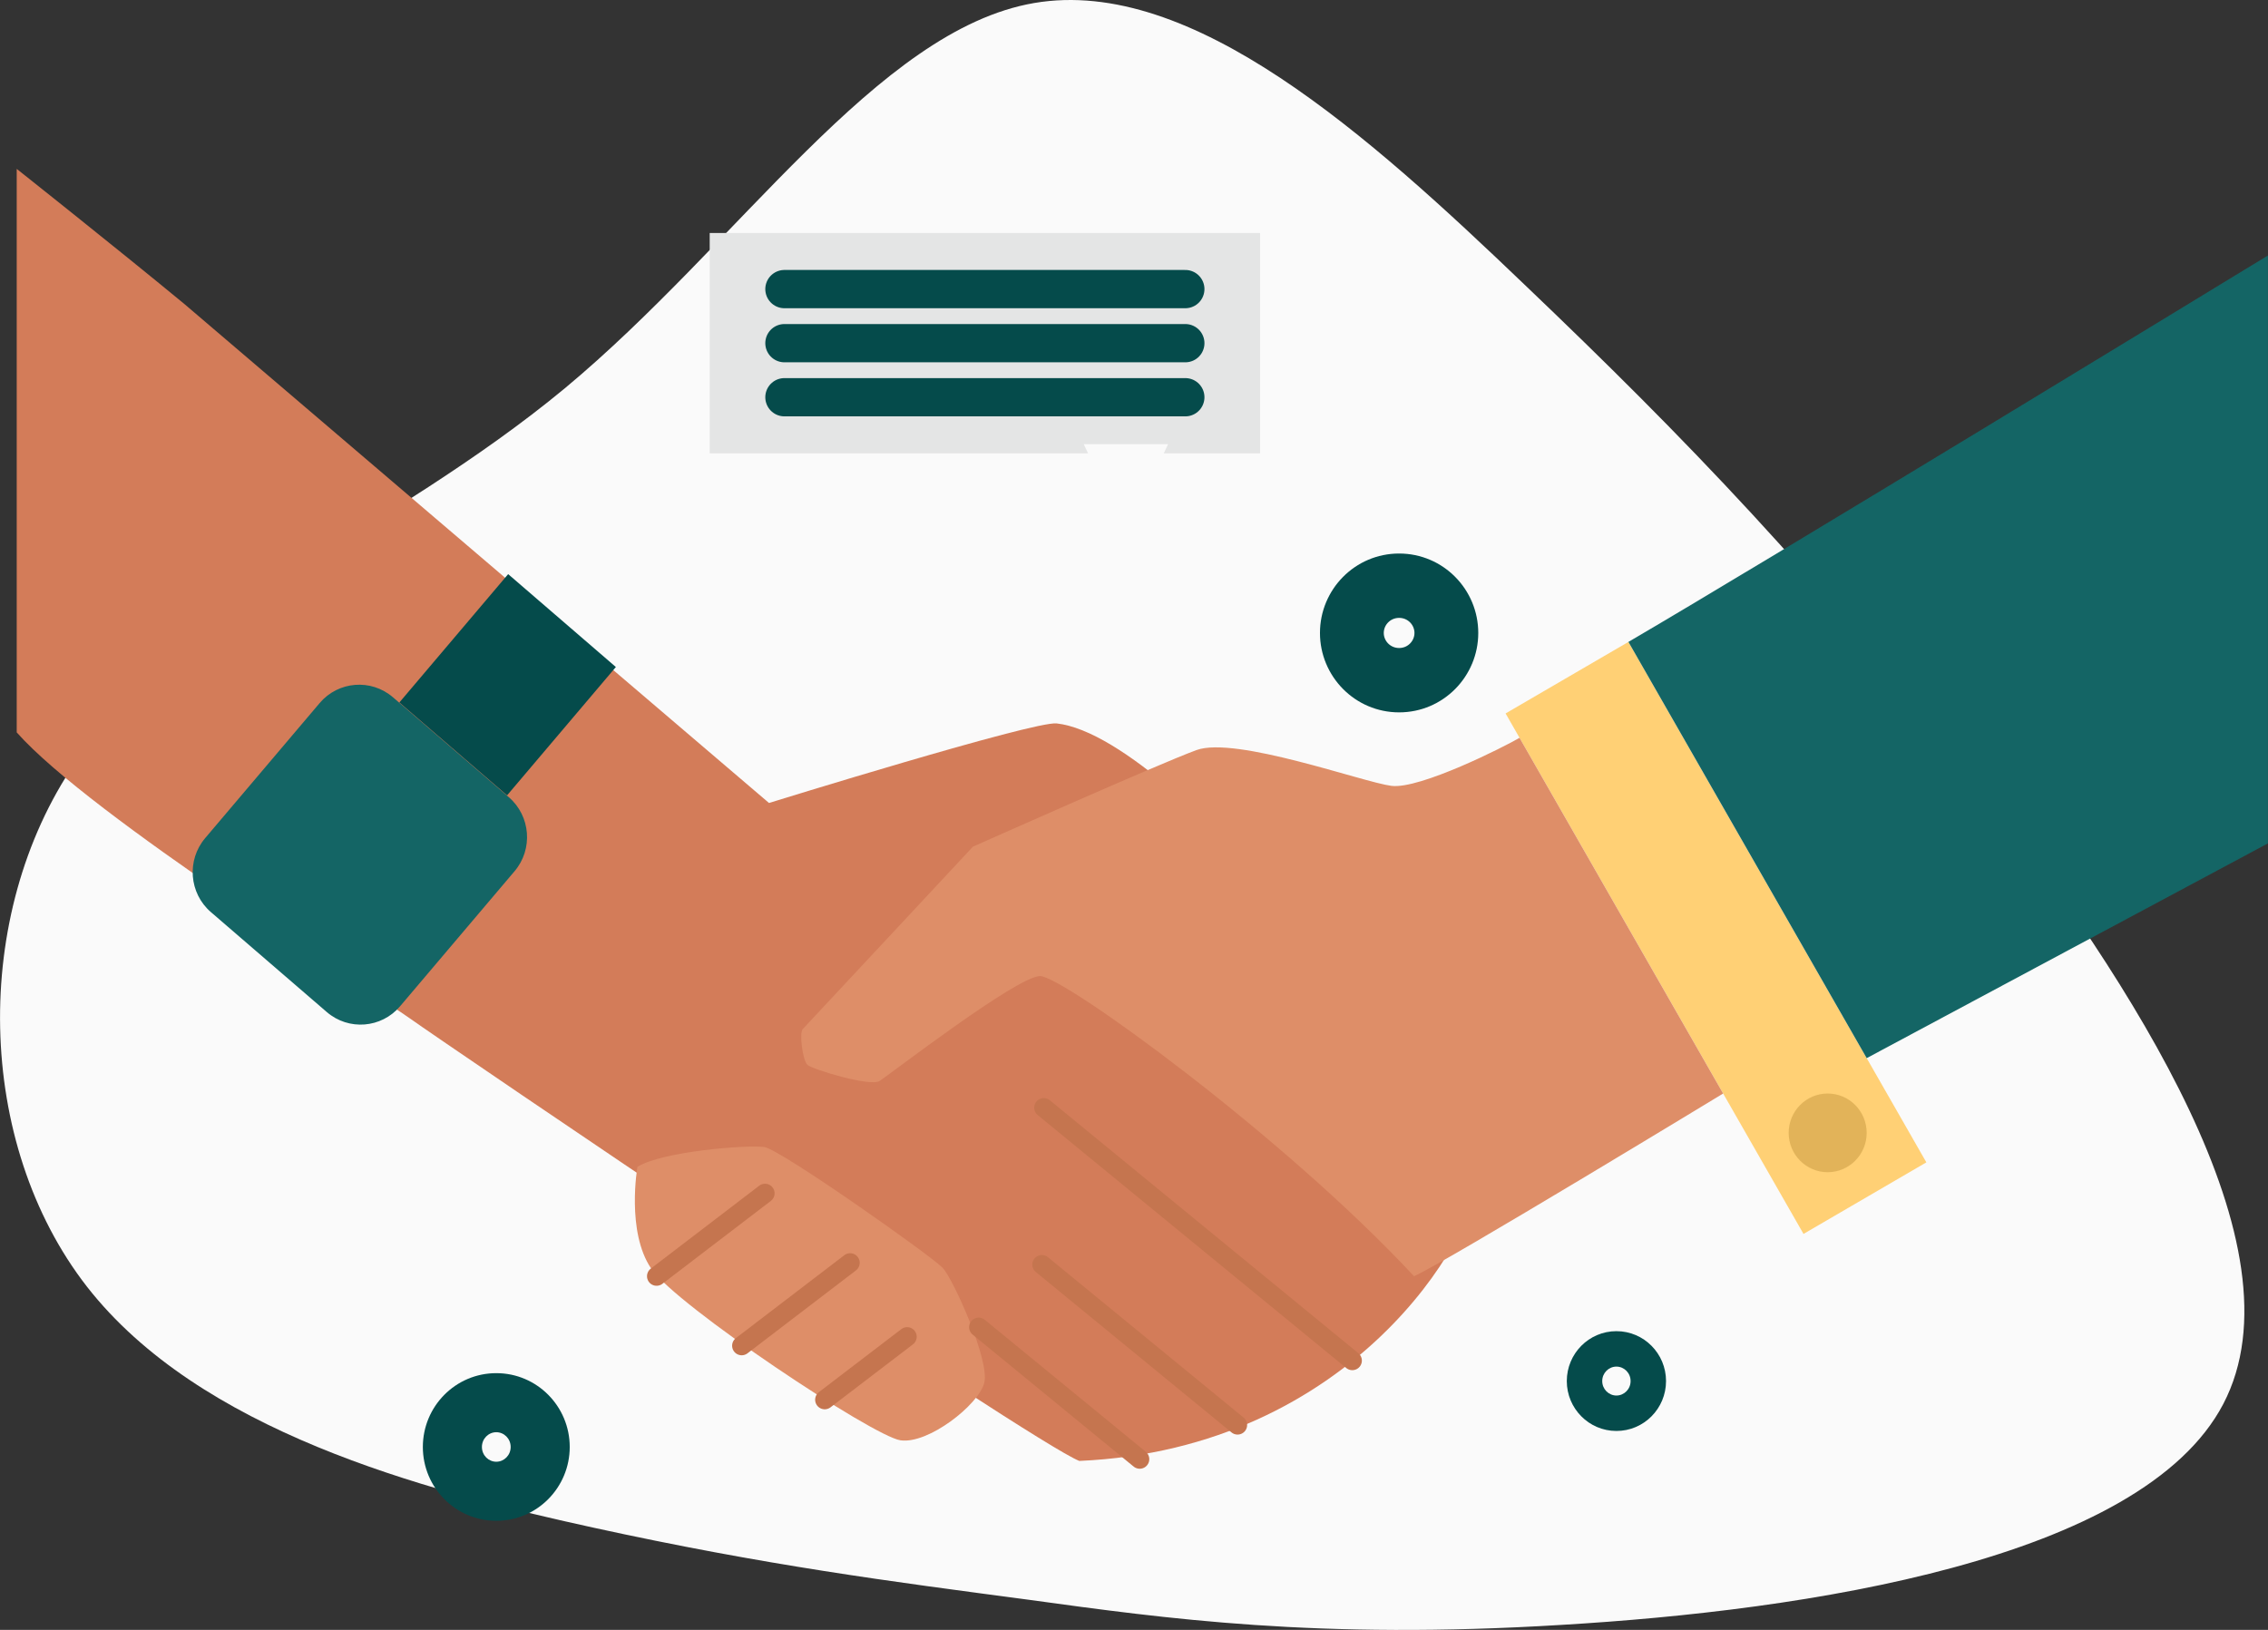 <svg width="192" height="138" viewBox="0 0 192 138" fill="none" xmlns="http://www.w3.org/2000/svg">
<rect x="0" y="0" width="192" height="138" fill="#333333" stroke="none"/>
<g clip-path="url(#clip0)">
<path d="M129.166 24.2C142.522 36.947 154.199 49.017 167.366 66.175C180.533 83.333 195.145 105.583 188.218 118.866C181.299 132.098 152.806 136.364 132.145 137.579C111.53 138.84 98.701 137.045 87.069 135.447C75.393 133.896 64.822 132.537 50.213 129.339C35.559 126.139 16.868 121.106 7.363 108.942C-2.098 96.778 -2.439 77.483 6.354 64.592C15.146 51.7 33.017 45.14 47.817 32.875C62.568 20.612 74.245 2.532 87.555 0.254C100.91 -2.025 115.856 11.45 129.166 24.2Z" fill="#FAFAFA"/>
<path d="M1.415 62.01C7.631 69.051 31.611 84.022 34.657 86.198C37.703 88.375 87.309 122.083 91.368 123.694C114.587 122.676 124.99 104.502 124.99 99.894C124.99 95.287 100.22 62.481 89.456 61.25C87.534 61.031 65.101 67.987 65.101 67.987L15.599 25.732C9.616 20.798 1.415 14.3 1.415 14.3V62.019" fill="#D37C59"/>
<path d="M137.857 54.349L127.457 60.406L152.678 104.474L163.078 98.416L137.857 54.349Z" fill="#FFD075"/>
<path d="M154.724 99.249C156.547 99.249 158.026 97.757 158.026 95.918C158.026 94.078 156.547 92.587 154.724 92.587C152.9 92.587 151.422 94.078 151.422 95.918C151.422 97.757 152.9 99.249 154.724 99.249Z" fill="#E2B359"/>
<path d="M128.637 62.468C127.402 63.205 120.197 66.841 117.795 66.538C115.392 66.235 104.583 62.298 101.285 63.509C97.987 64.719 82.364 71.686 82.364 71.686C82.364 71.686 68.253 86.829 67.954 87.134C67.656 87.439 67.936 89.793 68.366 90.169C68.796 90.545 73.645 92.022 74.449 91.53C75.252 91.037 86.098 82.643 88.05 82.643C90.001 82.643 108.618 96.141 119.707 108.055C122.265 106.932 145.874 92.587 145.874 92.587L128.637 62.468Z" fill="#DE8E68"/>
<path d="M53.962 98.792C53.962 98.792 52.997 104.286 55.133 107.415C57.268 110.544 73.883 121.6 76.226 121.948C78.569 122.296 82.843 118.954 83.325 117.082C83.807 115.211 80.706 108.321 79.81 107.352C78.914 106.382 66.094 97.332 64.713 97.121C63.333 96.91 56.099 97.471 53.962 98.792Z" fill="#DE8E68"/>
<path d="M55.583 108.055L64.764 101.036" stroke="#C5754F" stroke-width="1.62" stroke-linecap="round" stroke-linejoin="round"/>
<path d="M62.788 113.939L71.97 106.919" stroke="#C5754F" stroke-width="1.62" stroke-linecap="round" stroke-linejoin="round"/>
<path d="M69.817 118.512L76.795 113.179" stroke="#C5754F" stroke-width="1.62" stroke-linecap="round" stroke-linejoin="round"/>
<path d="M114.481 115.2L88.361 93.784" stroke="#C5754F" stroke-width="1.62" stroke-linecap="round" stroke-linejoin="round"/>
<path d="M104.767 120.653L88.2 107.071" stroke="#C5754F" stroke-width="1.62" stroke-linecap="round" stroke-linejoin="round"/>
<path d="M96.484 123.546L82.852 112.37" stroke="#C5754F" stroke-width="1.62" stroke-linecap="round" stroke-linejoin="round"/>
<path d="M43.077 67.5L33.268 59.04C31.419 57.445 28.64 57.664 27.059 59.529L17.368 70.963C15.788 72.828 16.005 75.632 17.854 77.227L27.663 85.687C29.511 87.281 32.291 87.062 33.871 85.197L43.562 73.763C45.143 71.898 44.925 69.094 43.077 67.5Z" fill="#146565"/>
<path d="M52.137 56.475L43.019 48.61L33.809 59.477L42.927 67.341L52.137 56.475Z" fill="#054B4B"/>
<path fill-rule="evenodd" clip-rule="evenodd" d="M42.014 121.263C41.362 121.263 40.797 121.802 40.797 122.513C40.797 123.224 41.362 123.763 42.014 123.763C42.666 123.763 43.231 123.224 43.231 122.513C43.231 121.802 42.666 121.263 42.014 121.263ZM35.797 122.513C35.797 119.082 38.56 116.263 42.014 116.263C45.468 116.263 48.231 119.082 48.231 122.513C48.231 125.944 45.468 128.763 42.014 128.763C38.56 128.763 35.797 125.944 35.797 122.513Z" fill="#054B4B"/>
<path fill-rule="evenodd" clip-rule="evenodd" d="M136.84 115.708C136.189 115.708 135.639 116.244 135.639 116.933C135.639 117.621 136.189 118.157 136.84 118.157C137.49 118.157 138.04 117.621 138.04 116.933C138.04 116.244 137.49 115.708 136.84 115.708ZM132.639 116.933C132.639 114.612 134.507 112.708 136.84 112.708C139.172 112.708 141.04 114.612 141.04 116.933C141.04 119.253 139.172 121.157 136.84 121.157C134.507 121.157 132.639 119.253 132.639 116.933Z" fill="#054B4B"/>
<path fill-rule="evenodd" clip-rule="evenodd" d="M118.444 54.866C119.194 54.866 119.743 54.262 119.743 53.591C119.743 52.919 119.194 52.315 118.444 52.315C117.693 52.315 117.144 52.919 117.144 53.591C117.144 54.262 117.693 54.866 118.444 54.866ZM111.743 53.591C111.743 49.91 114.71 46.866 118.444 46.866C122.177 46.866 125.144 49.91 125.144 53.591C125.144 57.271 122.177 60.315 118.444 60.315C114.71 60.315 111.743 57.271 111.743 53.591Z" fill="#054B4B"/>
<path d="M106.673 19.727H60.08V38.384H106.673V19.727Z" fill="#E4E5E5"/>
<path d="M95.316 45.181L98.886 37.608H91.745L95.316 45.181Z" fill="#FAFAFA"/>
<path d="M66.407 24.477H100.344" stroke="#054B4B" stroke-width="3.24" stroke-linecap="round" stroke-linejoin="round"/>
<path d="M66.407 29.056H100.344" stroke="#054B4B" stroke-width="3.24" stroke-linecap="round" stroke-linejoin="round"/>
<path d="M66.407 33.633H100.344" stroke="#054B4B" stroke-width="3.24" stroke-linecap="round" stroke-linejoin="round"/>
<path d="M191.993 21.634L188.628 23.68C188.628 23.68 149.973 47.267 137.856 54.349L158.027 89.591L191.993 71.409V21.634Z" fill="#146565"/>
</g>
<defs>
<clipPath id="clip0">
<rect width="192" height="138" fill="white"/>
</clipPath>
</defs>
</svg>
